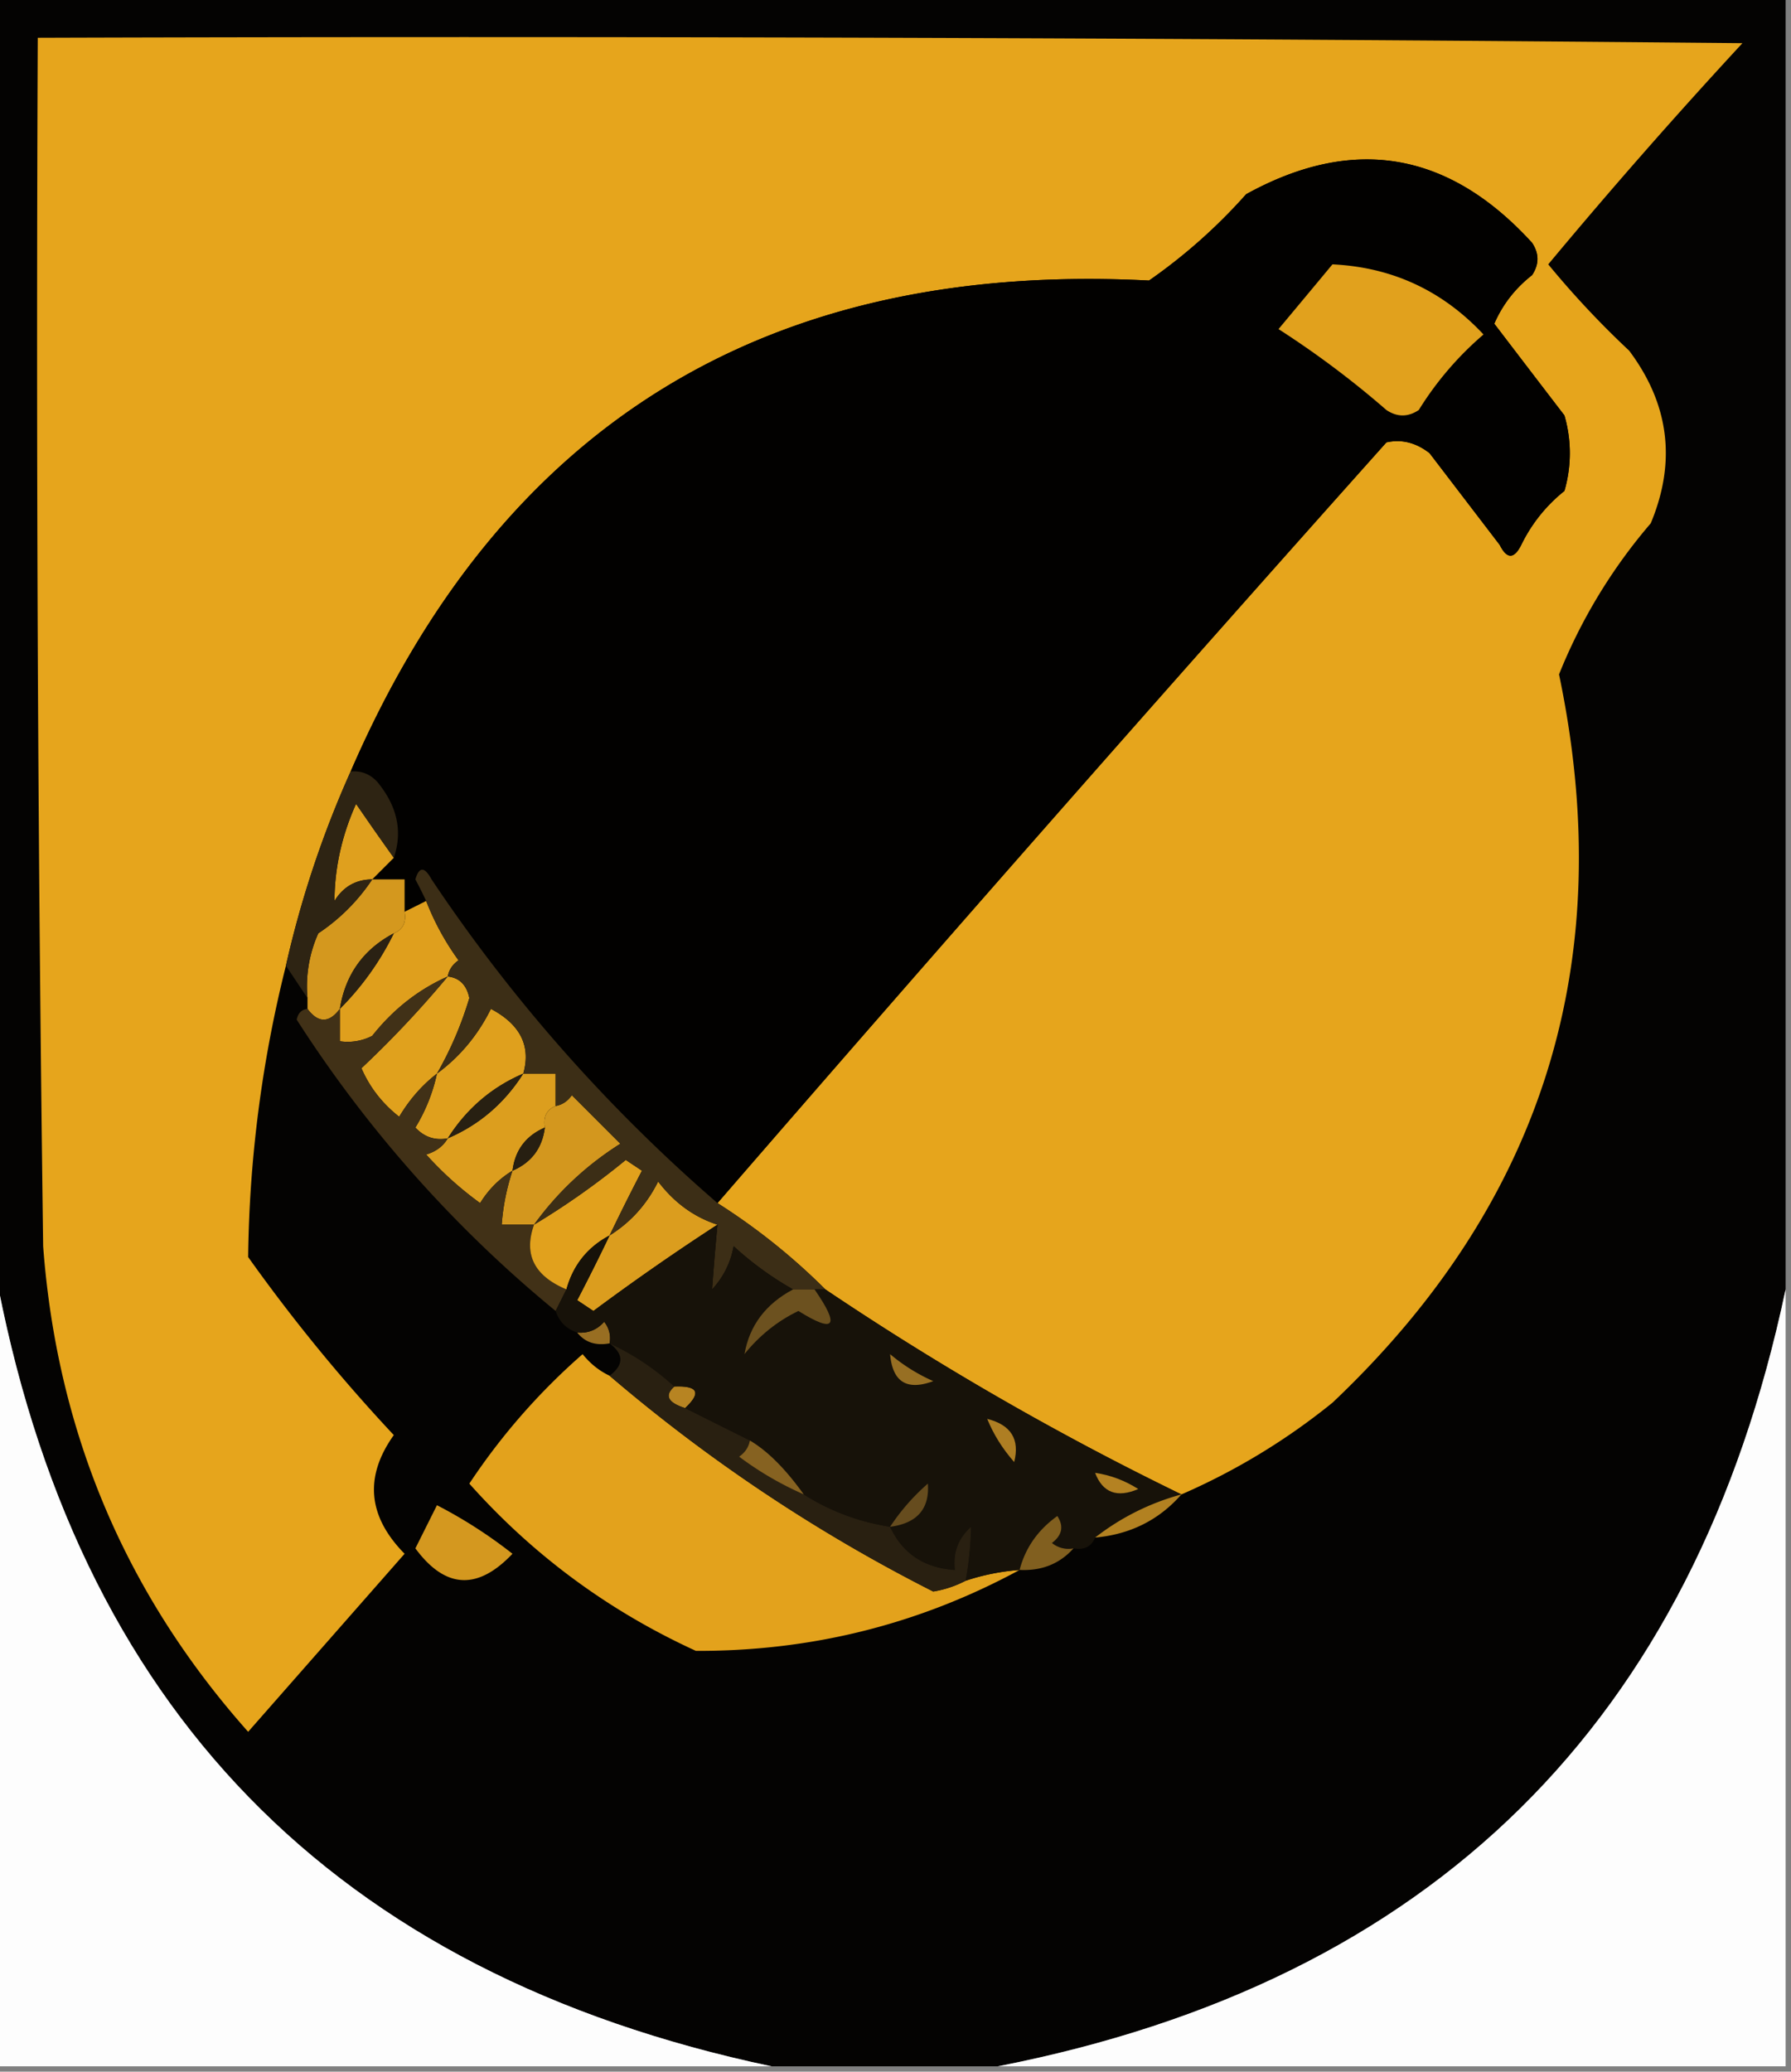 <svg xmlns="http://www.w3.org/2000/svg" width="166" height="192" style="shape-rendering:geometricPrecision;text-rendering:geometricPrecision;image-rendering:optimizeQuality;fill-rule:evenodd;clip-rule:evenodd"><rect width="100%" height="100%" fill="#808080" stroke="none"/><path style="opacity:1" fill="#040302" d="M-.5-.5h166v120c-8.462 40.129-32.795 64.129-73 72h-21c-40.573-8.573-64.573-33.239-72-74V-.5z"/><path style="opacity:1" fill="#e6a51c" d="M109.5 138.5a272.23 272.23 0 0 1-33-19 58.52 58.52 0 0 0-10-8 6086.792 6086.792 0 0 1 62-70.5c1.408-.315 2.741.018 4 1l6.5 8.5c.667 1.333 1.333 1.333 2 0a14.506 14.506 0 0 1 4-5 12.494 12.494 0 0 0 0-7 4240.903 4240.903 0 0 1-6.5-8.5c.77-1.775 1.937-3.275 3.5-4.5.667-1 .667-2 0-3-7.736-8.479-16.57-9.979-26.5-4.5a51.073 51.073 0 0 1-9 8c-35.4-1.82-60.066 13.347-74 45.5a95.11 95.11 0 0 0-6 18 116.202 116.202 0 0 0-3.5 27A158.99 158.99 0 0 0 36.5 133c-2.75 3.864-2.416 7.531 1 11L23 160.5c-11.38-12.789-17.713-27.789-19-45-.5-37.332-.667-74.665-.5-112 52.668-.167 105.334 0 158 .5a522.186 522.186 0 0 0-18 20.5 84.792 84.792 0 0 0 7.5 8c3.716 4.96 4.383 10.293 2 16a50.193 50.193 0 0 0-8.5 14c5.551 26.509-1.449 49.009-21 67.5a60.496 60.496 0 0 1-14 8.5z"/><path style="opacity:1" fill="#020100" d="M66.5 111.5a149.15 149.15 0 0 1-26.5-30c-.654-1.196-1.154-1.196-1.5 0 .363.683.696 1.35 1 2l-2 1v-3h-3l2-2c.828-2.433.328-4.767-1.5-7-.67-.752-1.504-1.086-2.5-1 13.934-32.153 38.6-47.32 74-45.5a51.073 51.073 0 0 0 9-8c9.93-5.479 18.764-3.979 26.5 4.5.667 1 .667 2 0 3-1.563 1.225-2.73 2.725-3.5 4.5 2.153 2.822 4.319 5.656 6.5 8.5a12.494 12.494 0 0 1 0 7 14.506 14.506 0 0 0-4 5c-.667 1.333-1.333 1.333-2 0l-6.5-8.5c-1.259-.982-2.592-1.315-4-1a6086.792 6086.792 0 0 0-62 70.5z"/><path style="opacity:1" fill="#e1a11d" d="M123.5 24.5c5.532.265 10.199 2.432 14 6.5a29.97 29.97 0 0 0-6 7c-1 .667-2 .667-3 0a86.333 86.333 0 0 0-10-7.5c1.69-2.02 3.356-4.02 5-6z"/><path style="opacity:1" fill="#dfa01e" d="m36.5 79.5-2 2c-1.517.01-2.684.677-3.5 2 .015-3.07.682-6.07 2-9 1.189 1.733 2.356 3.4 3.5 5z"/><path style="opacity:1" fill="#d4981e" d="M34.5 81.5h3v3c.172.992-.162 1.658-1 2-2.823 1.492-4.49 3.826-5 7-1 1.333-2 1.333-3 0v-1a11.989 11.989 0 0 1 1-6 17.853 17.853 0 0 0 5-5z"/><path style="opacity:1" fill="#2e2413" d="M32.5 71.5c.996-.086 1.83.248 2.5 1 1.828 2.233 2.328 4.567 1.5 7a312.234 312.234 0 0 1-3.5-5c-1.318 2.93-1.985 5.93-2 9 .816-1.323 1.983-1.99 3.5-2a17.853 17.853 0 0 1-5 5 11.989 11.989 0 0 0-1 6l-2-3a95.11 95.11 0 0 1 6-18z"/><path style="opacity:1" fill="#df9f1d" d="M39.5 83.5a24.282 24.282 0 0 0 3 5.5c-.556.383-.89.883-1 1.5-2.725 1.213-5.059 3.046-7 5.5a4.932 4.932 0 0 1-3 .5v-3a26.156 26.156 0 0 0 5-7c.838-.342 1.172-1.008 1-2l2-1z"/><path style="opacity:1" fill="#2a2113" d="M36.5 86.5a26.156 26.156 0 0 1-5 7c.51-3.174 2.177-5.508 5-7z"/><path style="opacity:1" fill="#e0a11d" d="M41.5 90.5c1.086.12 1.753.787 2 2a33.144 33.144 0 0 1-3 7c-1.385 1.074-2.551 2.407-3.5 4-1.563-1.225-2.73-2.725-3.5-4.5a96.032 96.032 0 0 0 8-8.5z"/><path style="opacity:1" fill="#dfa01d" d="M48.5 99.5c-2.927 1.257-5.26 3.257-7 6-1.175.219-2.175-.114-3-1a16.062 16.062 0 0 0 2-5c2.124-1.56 3.791-3.56 5-6 2.726 1.444 3.726 3.444 3 6z"/><path style="opacity:1" fill="#dc9e1e" d="M48.5 99.5h3v3c-.838.342-1.172 1.008-1 2-1.762.762-2.762 2.096-3 4-1.212.73-2.212 1.73-3 3a31.867 31.867 0 0 1-5-4.5c.916-.278 1.583-.778 2-1.5 2.927-1.257 5.26-3.257 7-6z"/><path style="opacity:1" fill="#282012" d="M48.5 99.5c-1.74 2.743-4.073 4.743-7 6 1.74-2.743 4.073-4.743 7-6z"/><path style="opacity:1" fill="#d3971e" d="M49.5 113.5h-3a20.676 20.676 0 0 1 1-5c1.762-.762 2.762-2.096 3-4-.172-.992.162-1.658 1-2 .617-.111 1.117-.444 1.5-1l4.5 4.5c-3.166 2-5.832 4.5-8 7.5z"/><path style="opacity:1" fill="#271f11" d="M50.5 104.5c-.238 1.904-1.238 3.238-3 4 .238-1.904 1.238-3.238 3-4z"/><path style="opacity:1" fill="#413117" d="M41.5 90.5a96.032 96.032 0 0 1-8 8.5c.77 1.775 1.937 3.275 3.5 4.5.949-1.593 2.115-2.926 3.5-4a16.062 16.062 0 0 1-2 5c.825.886 1.825 1.219 3 1-.417.722-1.084 1.222-2 1.5a31.867 31.867 0 0 0 5 4.5c.788-1.27 1.788-2.27 3-3a20.676 20.676 0 0 0-1 5h3c-.989 2.749.011 4.749 3 6l-1 2a115.908 115.908 0 0 1-24-27c.124-.607.457-.94 1-1 1 1.333 2 1.333 3 0v3a4.932 4.932 0 0 0 3-.5c1.941-2.454 4.275-4.287 7-5.5z"/><path style="opacity:1" fill="#e1a11d" d="M56.5 114.5c-2.043 1.079-3.376 2.746-4 5-2.989-1.251-3.989-3.251-3-6a71.376 71.376 0 0 0 8.5-6l1.5 1a200.586 200.586 0 0 0-3 6z"/><path style="opacity:1" fill="#db9d1e" d="M66.5 113.5a221.6 221.6 0 0 0-11.5 8l-1.5-1a200.586 200.586 0 0 0 3-6c1.95-1.216 3.45-2.882 4.5-5 1.5 1.969 3.333 3.302 5.5 4z"/><path style="opacity:1" fill="#3c2e16" d="M66.5 111.5a58.52 58.52 0 0 1 10 8h-3a30.049 30.049 0 0 1-5.5-4c-.29 1.544-.956 2.877-2 4 .135-1.925.302-3.925.5-6-2.167-.698-4-2.031-5.5-4-1.05 2.118-2.55 3.784-4.5 5a200.586 200.586 0 0 1 3-6l-1.5-1a71.376 71.376 0 0 1-8.5 6c2.168-3 4.834-5.5 8-7.5l-4.5-4.5c-.383.556-.883.889-1.5 1v-3h-3c.726-2.556-.274-4.556-3-6-1.209 2.44-2.876 4.44-5 6a33.144 33.144 0 0 0 3-7c-.247-1.213-.914-1.88-2-2 .11-.617.444-1.117 1-1.5a24.282 24.282 0 0 1-3-5.5 44.358 44.358 0 0 0-1-2c.346-1.196.846-1.196 1.5 0a149.15 149.15 0 0 0 26.5 30z"/><path style="opacity:1" fill="#fdfdfd" d="M-.5 117.5c7.427 40.761 31.427 65.427 72 74h-72v-74zM165.5 119.5v72h-73c40.205-7.871 64.538-31.871 73-72z"/><path style="opacity:1" fill="#986e22" d="M56.5 124.5c-1.291.237-2.291-.096-3-1 .996.086 1.83-.248 2.5-1 .464.594.631 1.261.5 2z"/><path style="opacity:1" fill="#e3a21c" d="M56.5 127.5a151.394 151.394 0 0 0 30 20 10.02 10.02 0 0 0 3-1 20.691 20.691 0 0 1 5-1c-9.296 5.038-19.296 7.538-30 7.5-8.106-3.715-15.106-8.881-21-15.5a59.693 59.693 0 0 1 10.5-12c.708.881 1.542 1.547 2.5 2z"/><path style="opacity:1" fill="#b78422" d="M62.5 128.5c2.198-.091 2.531.575 1 2-1.605-.506-1.939-1.173-1-2z"/><path style="opacity:1" fill="#171209" d="M66.5 113.5a237.67 237.67 0 0 0-.5 6c1.044-1.123 1.71-2.456 2-4a30.049 30.049 0 0 0 5.5 4c-2.54 1.354-4.04 3.354-4.5 6 1.39-1.727 3.056-3.061 5-4 3.384 2.111 3.884 1.445 1.5-2h1a272.23 272.23 0 0 0 33 19 22.581 22.581 0 0 0-8 4c-.342.838-1.008 1.172-2 1a2.429 2.429 0 0 1-2-.5c.95-.718 1.117-1.551.5-2.5-1.802 1.289-2.969 2.956-3.5 5a20.691 20.691 0 0 0-5 1c.315-1.726.481-3.393.5-5-1.188 1.063-1.688 2.397-1.5 4-2.837-.184-4.837-1.518-6-4-2.906-.457-5.572-1.457-8-3-1.694-2.368-3.36-4.035-5-5l-6-3c1.531-1.425 1.198-2.091-1-2a23.557 23.557 0 0 0-6-4 2.427 2.427 0 0 0-.5-2c-.67.752-1.504 1.086-2.5 1-1-.333-1.667-1-2-2l1-2c.624-2.254 1.957-3.921 4-5a200.586 200.586 0 0 1-3 6l1.5 1a221.6 221.6 0 0 1 11.5-8z"/><path style="opacity:1" fill="#976f23" d="M82.5 125.5a16.578 16.578 0 0 0 4 2.5c-2.445.91-3.778.076-4-2.5z"/><path style="opacity:1" fill="#6c511f" d="M73.5 119.5h2c2.384 3.445 1.884 4.111-1.5 2-1.944.939-3.61 2.273-5 4 .46-2.646 1.96-4.646 4.5-6z"/><path style="opacity:1" fill="#292011" d="M56.5 124.5a23.557 23.557 0 0 1 6 4c-.939.827-.605 1.494 1 2l6 3c-.11.617-.444 1.117-1 1.5a30.126 30.126 0 0 0 6 3.5c2.428 1.543 5.094 2.543 8 3 1.163 2.482 3.163 3.816 6 4-.188-1.603.312-2.937 1.5-4a29.822 29.822 0 0 1-.5 5 10.02 10.02 0 0 1-3 1 151.394 151.394 0 0 1-30-20c1.333-1 1.333-2 0-3z"/><path style="opacity:1" fill="#ae7e23" d="M91.5 131.5c2.203.552 3.036 1.885 2.5 4-1.085-1.236-1.918-2.569-2.5-4z"/><path style="opacity:1" fill="#866221" d="M74.5 138.5a30.126 30.126 0 0 1-6-3.5c.556-.383.89-.883 1-1.5 1.64.965 3.306 2.632 5 5z"/><path style="opacity:1" fill="#664c1e" d="M82.5 141.5a19.555 19.555 0 0 1 3.5-4c.168 2.341-.999 3.674-3.5 4z"/><path style="opacity:1" fill="#b48222" d="M101.5 136.5c1.422.209 2.755.709 4 1.5-1.963.844-3.296.344-4-1.5z"/><path style="opacity:1" fill="#d4981f" d="M40.5 139.5a43.837 43.837 0 0 1 7 4.5c-3.237 3.415-6.237 3.248-9-.5l2-4z"/><path style="opacity:1" fill="#815f1f" d="M99.5 143.5c-1.28 1.431-2.947 2.098-5 2 .531-2.044 1.698-3.711 3.5-5 .617.949.45 1.782-.5 2.5a2.429 2.429 0 0 0 2 .5z"/><path style="opacity:1" fill="#b28121" d="M109.5 138.5c-2.079 2.373-4.746 3.706-8 4a22.581 22.581 0 0 1 8-4z"/></svg>